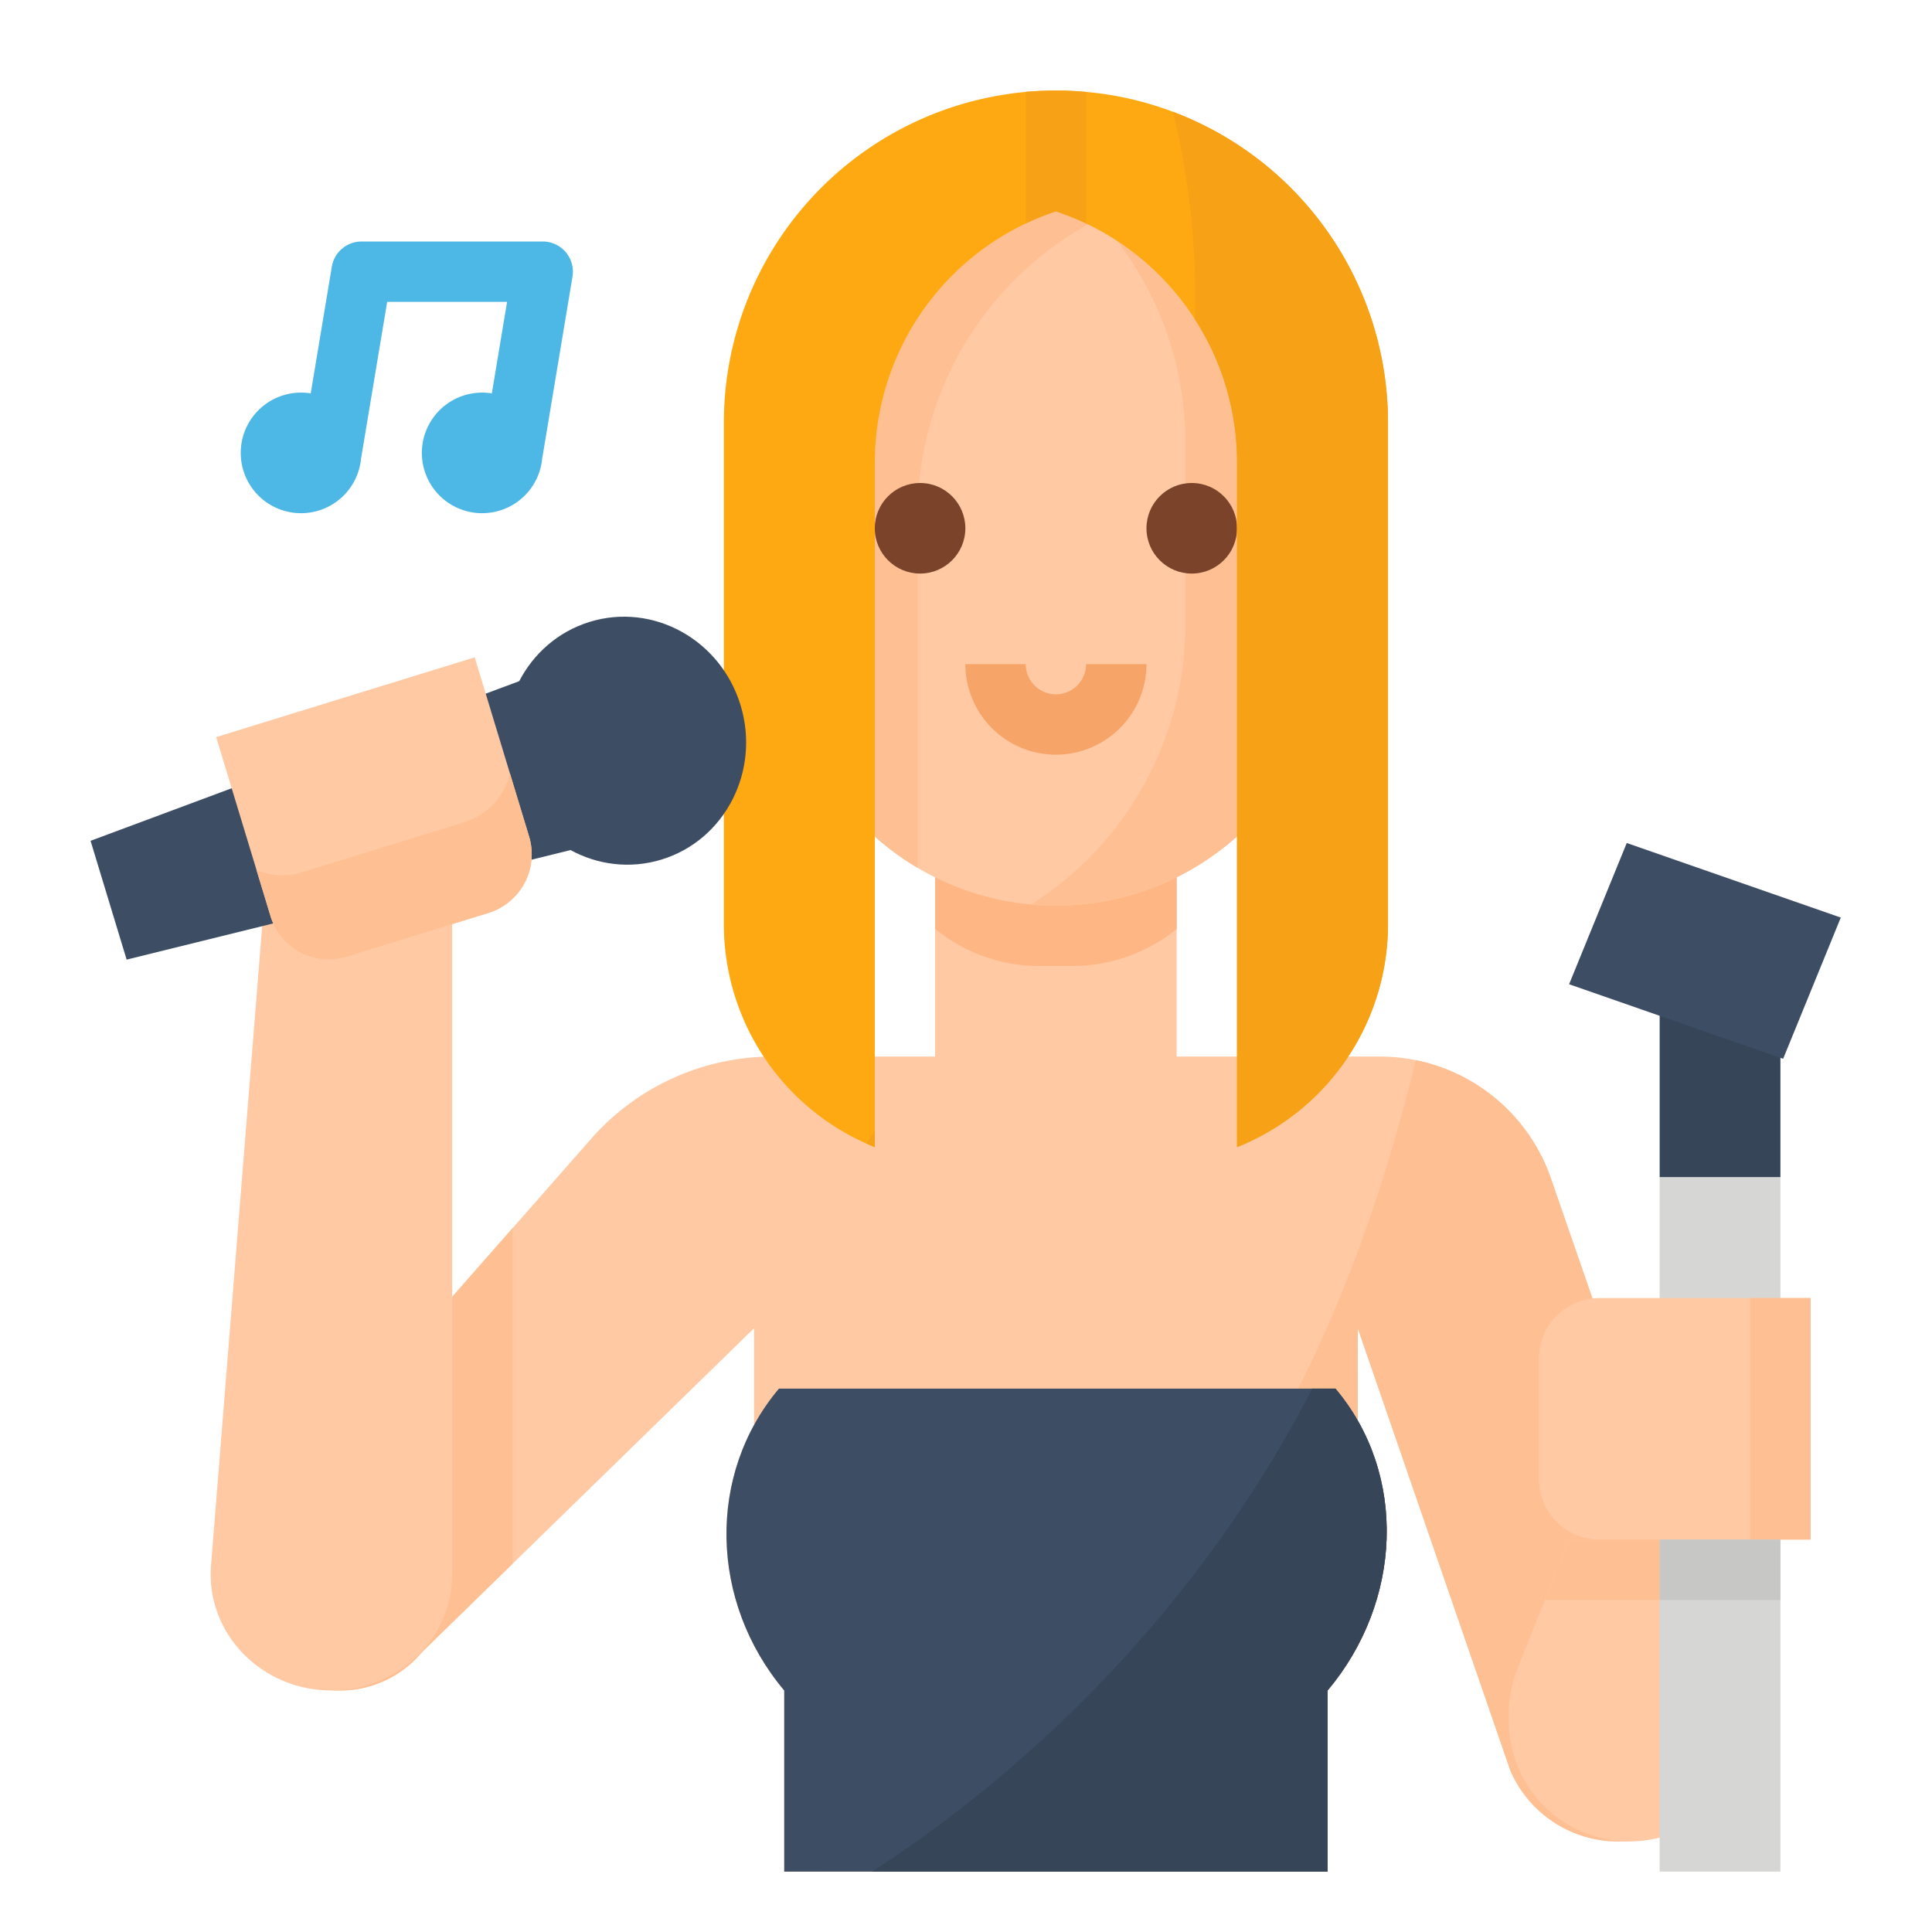 <svg height="512" viewBox="0 0 512 512" width="512" xmlns="http://www.w3.org/2000/svg"><path d="m435.378 487.29a31.067 31.067 0 0 1 -35.15-18.16l-40.4-117.13v24.51c12.61 22.06 9.45 50.72-8 71.49v48h-144v-48c-17.14-20.4-19.97-48.4-8-70.3v-25.7l-64 62.42-24 23.41a28.276 28.276 0 0 1 -45.76-32.99l69.76-79.35 20.88-23.75a64.029 64.029 0 0 1 48.07-21.74h43.05v-64h64v64h53.82a47.956 47.956 0 0 1 45.36 32.3l46.24 133.57c6.16 17.82-3.44 37.45-21.87 41.42z" fill="#fec9a3"/><path d="m435.378 487.29a31.067 31.067 0 0 1 -35.15-18.16l-40.4-117.13v24.51c12.61 22.06 9.45 50.72-8 71.49v48h-133.09c70.02-40.16 127.72-96.55 156.44-215.05a48.031 48.031 0 0 1 35.83 31.35l46.24 133.57c6.16 17.82-3.44 37.45-21.87 41.42z" fill="#fec093"/><path d="m284.652 256a43.894 43.894 0 0 0 27.176-9.807v-30.193h-64v30.19a43.892 43.892 0 0 0 27.172 9.81z" fill="#feb784"/><path d="m135.828 325.49v88.93l-24 23.41a28.276 28.276 0 0 1 -45.76-32.99z" fill="#fec093"/><path d="m207.828 496v-48c-19.794-23.557-20.543-57.276-1.4-80h147.485c19.145 22.724 17.708 56.443-2.085 80v48" fill="#3d4d63"/><path d="m351.828 112v56a72.006 72.006 0 0 1 -72 72q-3.345 0-6.6-.3a71.962 71.962 0 0 1 -65.4-71.7v-56a64 64 0 0 1 64-64h16a63.934 63.934 0 0 1 64 64z" fill="#fec9a3"/><path d="m308.318 51.35a88.021 88.021 0 0 0 -65.14 84.99v93.65a72 72 0 0 1 -35.35-61.99v-56a64 64 0 0 1 64-64h16a63.963 63.963 0 0 1 20.49 3.35z" fill="#fec093"/><path d="m279.828 200a24.026 24.026 0 0 1 -24-24h16a8 8 0 0 0 16 0h16a24.027 24.027 0 0 1 -24 24z" fill="#f7a468"/><path d="m351.828 112v56a72.006 72.006 0 0 1 -72 72q-3.345 0-6.6-.3a87.95 87.95 0 0 0 40.93-74.37v-48a87.9 87.9 0 0 0 -33.8-69.33h7.47a64 64 0 0 1 64 64z" fill="#fec093"/><circle cx="243.828" cy="140" fill="#7a432a" r="12"/><circle cx="315.828" cy="140" fill="#7a432a" r="12"/><path d="m367.83 112v132.92a63.611 63.611 0 0 1 -40 59.08v-181.4a69.994 69.994 0 0 0 -11.19-38.02c-.66-1.03-1.35-2.04-2.06-3.03a70.066 70.066 0 0 0 -26.75-22.33 71.043 71.043 0 0 0 -8-3.22 71.043 71.043 0 0 0 -8 3.22 70.2 70.2 0 0 0 -40 63.38v181.4c-.8-.32-1.59-.65-2.37-1.01a63.609 63.609 0 0 1 -37.63-58.07v-132.92a88.03 88.03 0 0 1 80-87.64q3.945-.36 8-.36t8 .36a87.069 87.069 0 0 1 23 5.26 88.037 88.037 0 0 1 57 82.38z" fill="#ffa912"/><path d="m229.46 302.99c.8-1.09 1.59-2.18 2.37-3.28v4.29c-.8-.32-1.59-.65-2.37-1.01z" fill="#f7a116"/><path d="m367.83 112v132.92a63.611 63.611 0 0 1 -40 59.08v-181.4a69.994 69.994 0 0 0 -11.19-38.02 204.783 204.783 0 0 0 -5.81-54.96 88.037 88.037 0 0 1 57 82.38z" fill="#f7a116"/><path d="m69.912 240-13.988 174.869c-1.43 17.871 13.265 33.131 31.905 33.131 17.672 0 32-13.777 32-30.771v-177.229z" fill="#fec9a3"/><path d="m158.64 172.681-134.64 50.143 9.559 31.481 139.421-34.402z" fill="#3d4d63"/><path d="m156.251 164.81c-16.818 5.19-26.172 23.49-20.892 40.876s23.193 27.275 40.011 22.087 26.171-23.488 20.891-40.875-23.193-27.276-40.01-22.088z" fill="#3d4d63"/><path d="m125.8 174.2-68.516 21.141 14.339 47.222a16.111 16.111 0 0 0 20 11.043l38.065-11.742a16.286 16.286 0 0 0 10.446-20.438z" fill="#fec9a3"/><path d="m140.139 221.426-4.971-16.369a18.025 18.025 0 0 1 -12.048 12.815l-43.254 13.343a17.519 17.519 0 0 1 -11.878-.622l3.635 11.97a16.111 16.111 0 0 0 20 11.043l38.065-11.742a16.286 16.286 0 0 0 10.451-20.438z" fill="#fec093"/><path d="m431.828 488a32 32 0 0 1 -32-32v-1.837a32 32 0 0 1 2.288-11.885l13.712-34.278h48v48a32 32 0 0 1 -32 32z" fill="#fec9a3"/><path d="m439.828 264h32v48h-32z" fill="#374559"/><path d="m431.106 223.406-15.278 37.427 56.721 19.76 15.279-37.427z" fill="#3d4d63"/><path d="m439.828 312h32v184h-32z" fill="#d6d6d4"/><path d="m479.828 408h-56a16 16 0 0 1 -16-16v-32a16 16 0 0 1 16-16h56z" fill="#fec9a3"/><path d="m463.828 344h16v64h-16z" fill="#fec093"/><path d="m151.718 73.312a8 8 0 0 0 -7.89-9.312h-48a8 8 0 0 0 -7.891 6.688l-5.594 33.566a15.977 15.977 0 1 0 13.357 17.055h.023l6.882-41.309h31.777l-4.04 24.254a15.977 15.977 0 1 0 13.358 17.055h.023z" fill="#4db7e5"/><path d="m347.766 368c-34.25 66.29-84.748 107.447-116.683 128h120.745v-48c19.793-23.557 21.231-57.276 2.086-80z" fill="#374559"/><path d="m439.828 424v-16h-24l-6.4 16z" fill="#fec093"/><path d="m439.828 408h32v16h-32z" fill="#c7c7c5"/><path d="m287.828 24.36v34.86a71.043 71.043 0 0 0 -8-3.22 71.043 71.043 0 0 0 -8 3.22v-34.86q3.945-.36 8-.36t8 .36z" fill="#f7a116"/></svg>